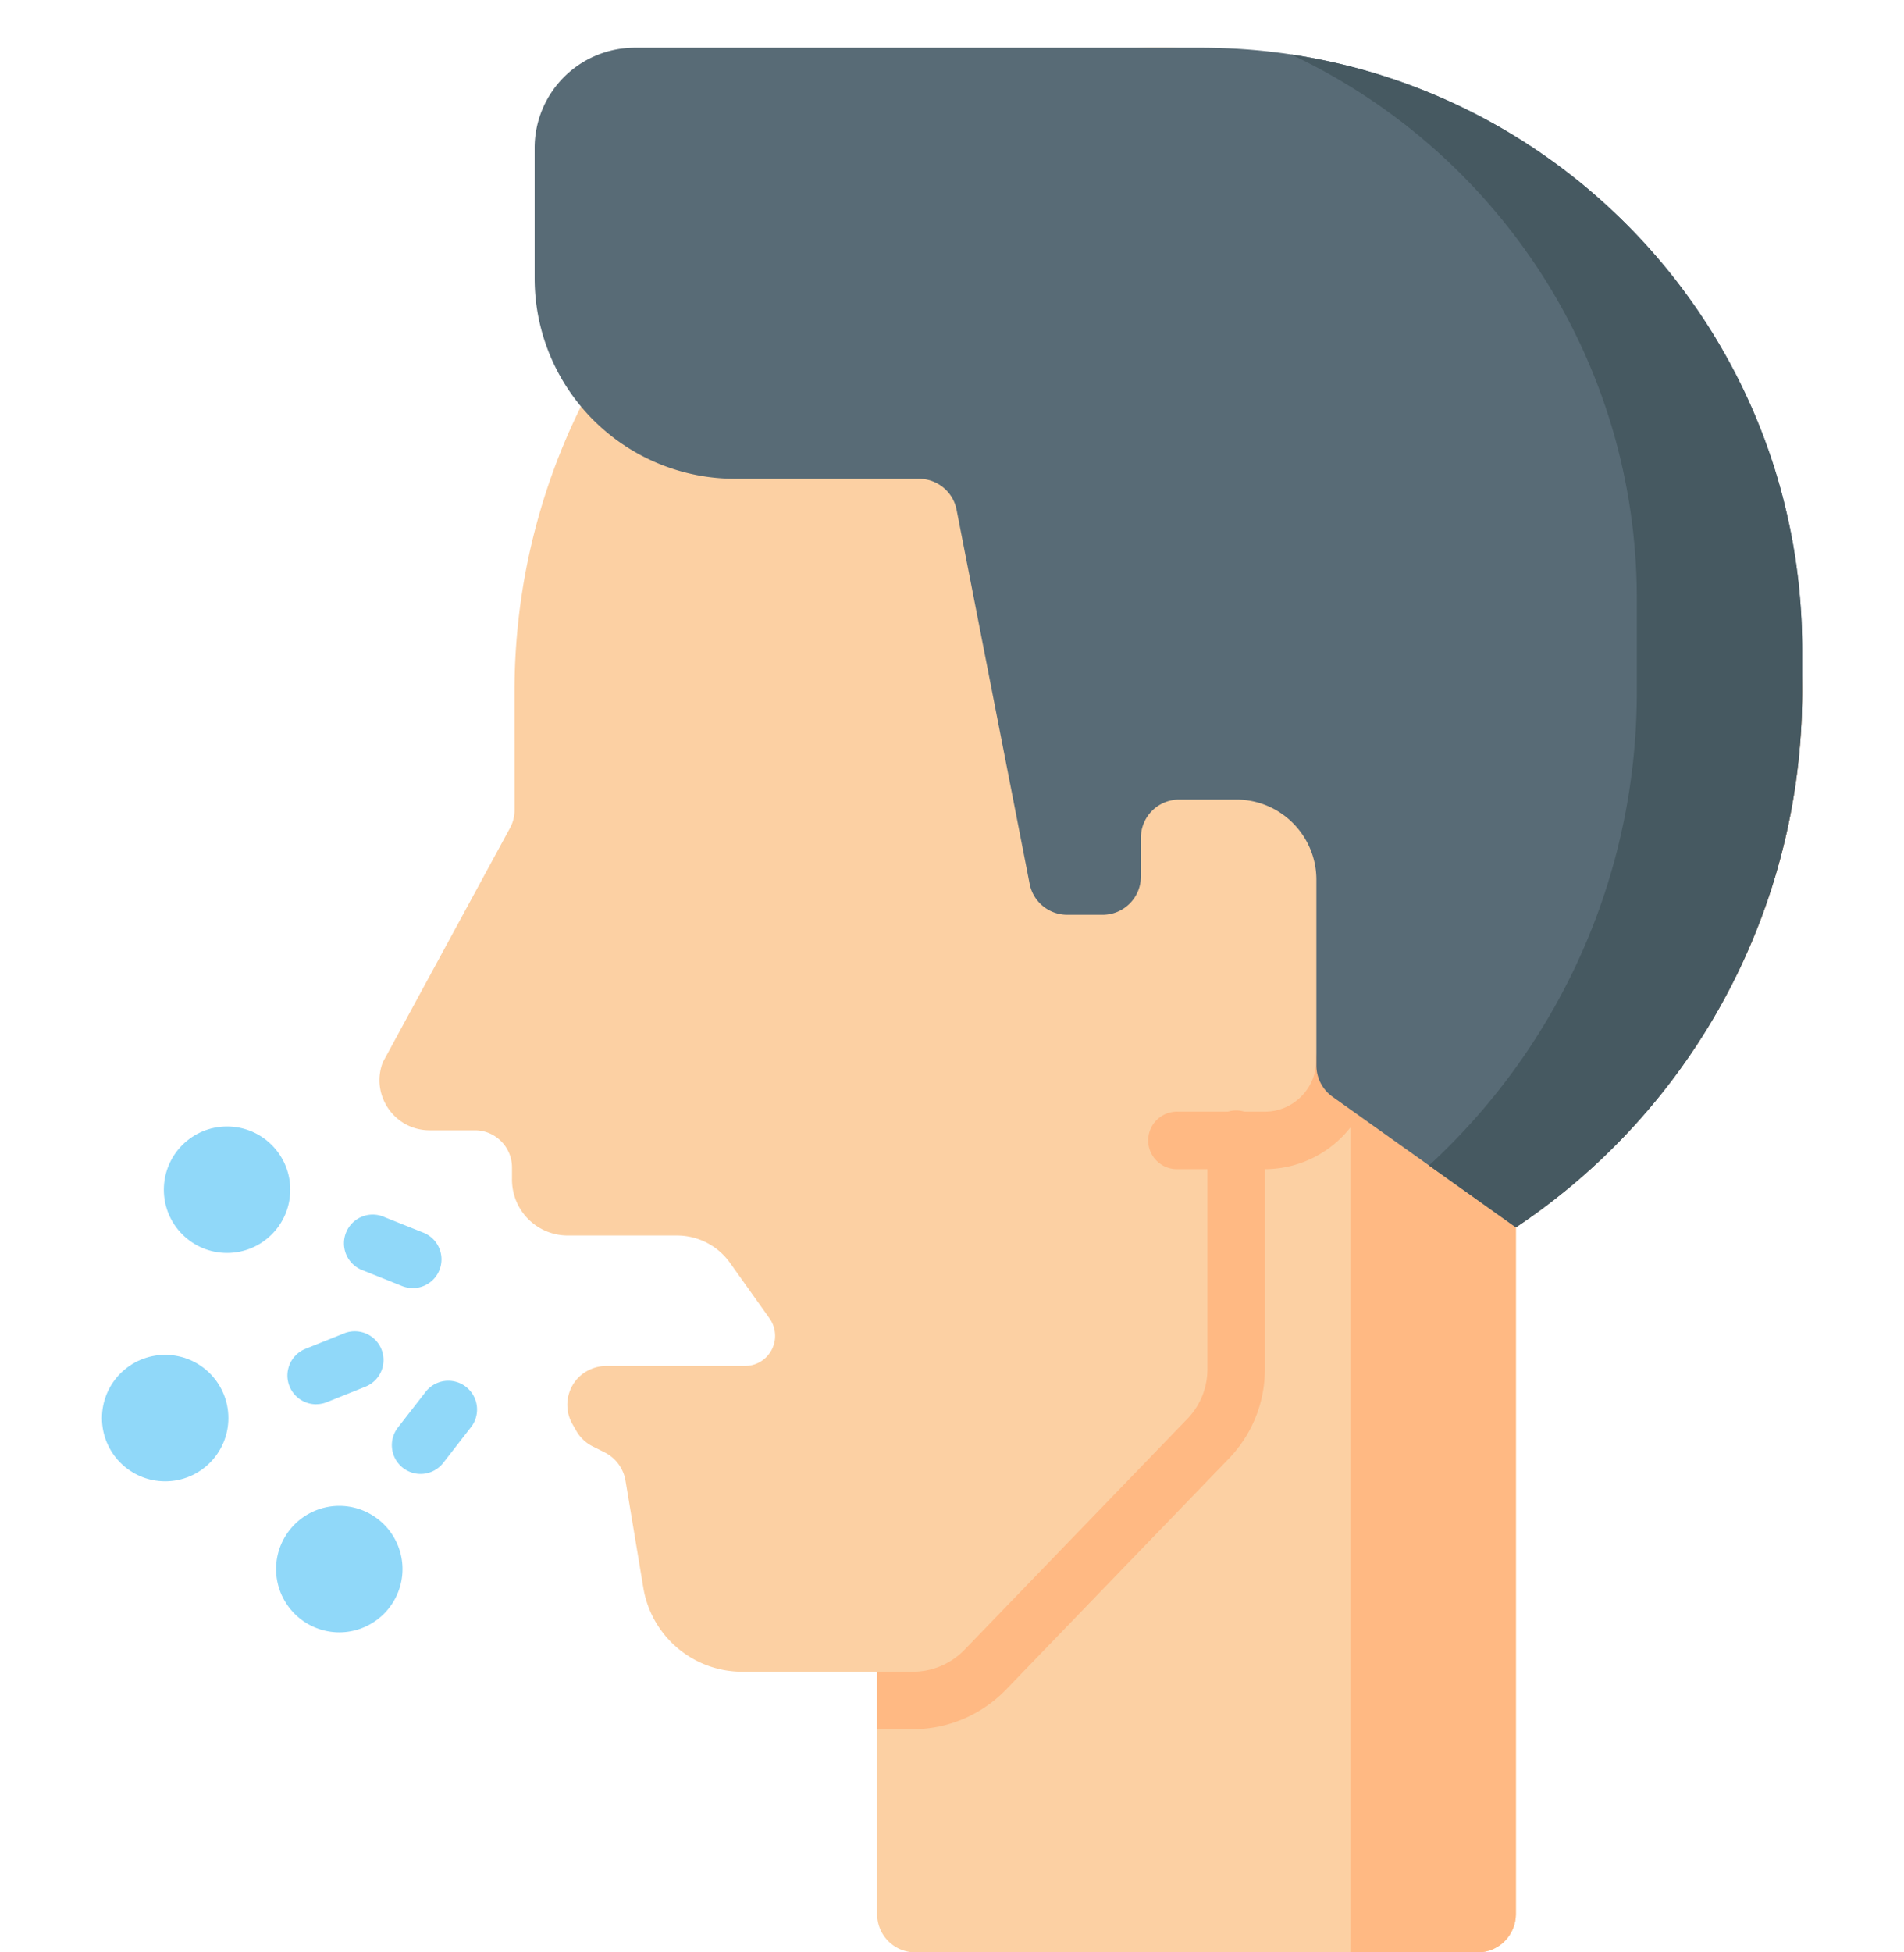 <svg xmlns="http://www.w3.org/2000/svg" width="40" height="41" viewBox="0 0 40 41">
    <g fill="none" fill-rule="evenodd">
        <g fill-rule="nonzero">
            <g>
                <path fill="#FCD0A3" d="M29.884 13.113C29.671 5.94 23.822.15 16.647.003 9.047-.152 2.839 5.962 2.839 13.526l.001 2.488a.78.78 0 01-.095.373L.073 21.306c-.265.689.244 1.43.983 1.43h.95c.43 0 .78.35.78.781v.246a1.173 1.173 0 001.17 1.183h2.296c.442 0 .858.214 1.115.575l.83 1.166a.632.632 0 01-.514.998H4.785a.837.837 0 00-.615.256.818.818 0 00-.114.965l.082.143c.08.14.199.253.343.325l.25.125a.817.817 0 01.44.596l.375 2.252a2.105 2.105 0 002.076 1.759h2.837l-.002.002v5.087c0 .445.36.805.805.805h11.81c.444 0 .804-.36.804-.805v-14.42h-.003c3.733-2.498 6.156-6.8 6.011-11.662z" transform="translate(0 1) translate(2.11) translate(5.86)"/>
                <path fill="#FFB983" d="M29.89 13.493C29.876 7.483 25.886 2.34 20.4.616V40h2.671c.445 0 .805-.36.805-.805v-14.42h-.003c3.636-2.432 6.028-6.577 6.017-11.282z" transform="translate(0 1) translate(2.11) translate(5.86)"/>
                <path fill="#FFB983" d="M18.603 23.552H16.78a.604.604 0 110-1.207h1.822c.595 0 1.08-.485 1.08-1.08a.604.604 0 111.207 0 2.29 2.29 0 01-2.287 2.287z" transform="translate(0 1) translate(2.11) translate(5.86)"/>
                <path fill="#FFB983" d="M13.16 34.486l4.683-4.852c.49-.508.76-1.176.76-1.881v-4.805a.604.604 0 10-1.207 0v4.805c0 .39-.15.76-.421 1.042l-4.684 4.852a1.51 1.51 0 01-1.08.459h-.752l-.001.001v1.206h.753c.731 0 1.441-.301 1.949-.827z" transform="translate(0 1) translate(2.11) translate(5.86)"/>
                <path fill="#586B76" d="M17.26.002H5.367a2.105 2.105 0 00-2.105 2.105v2.737a4.21 4.21 0 004.21 4.21h3.864c.385 0 .716.273.79.65l1.535 7.857c.074.378.405.65.79.65h.743c.444 0 .804-.36.804-.804v-.812c0-.444.36-.804.805-.804H18c.93 0 1.685.754 1.685 1.684v3.9c0 .26.126.505.338.656l3.854 2.743a13.51 13.51 0 006.014-11.249v-.892C29.89 5.657 24.236.002 17.26.002z" transform="translate(0 1) translate(2.11) translate(5.86)"/>
                <path fill="#465961" d="M19.15.143c4.294 2.017 7.267 6.38 7.267 11.437v1.945c0 3.937-1.682 7.48-4.366 9.95l1.825 1.3a13.51 13.51 0 006.014-11.25v-.892c0-6.333-4.66-11.577-10.74-12.49z" transform="translate(0 1) translate(2.11) translate(5.86)"/>
            </g>
            <g fill="#90D8F9" transform="translate(0 1) translate(2.11) translate(0 22.578)">
                <circle cx="1.36" cy="6.202" r="1.328"/>
                <path d="M5.018 8.045A1.33 1.33 0 003.69 9.373a1.33 1.33 0 001.328 1.328 1.33 1.33 0 001.328-1.328 1.33 1.33 0 00-1.328-1.328z"/>
                <circle cx="2.66" cy="1.406" r="1.328"/>
            </g>
            <path fill="#90D8F9" d="M6.563 26.05a.601.601 0 01-.224-.042l-.813-.326a.604.604 0 11.448-1.12l.813.325a.604.604 0 01-.224 1.164zM6.725 29.953a.604.604 0 01-.476-.974l.569-.732a.604.604 0 11.953.741l-.569.732a.603.603 0 01-.477.233zM4.53 28.49a.604.604 0 01-.224-1.164L5.12 27a.603.603 0 11.448 1.12l-.813.326a.603.603 0 01-.224.043z" transform="translate(0 1) translate(2.11)"/>
        </g>
        <path d="M0 0H40V40H0z" transform="translate(0 1)"/>
    </g>
</svg>

